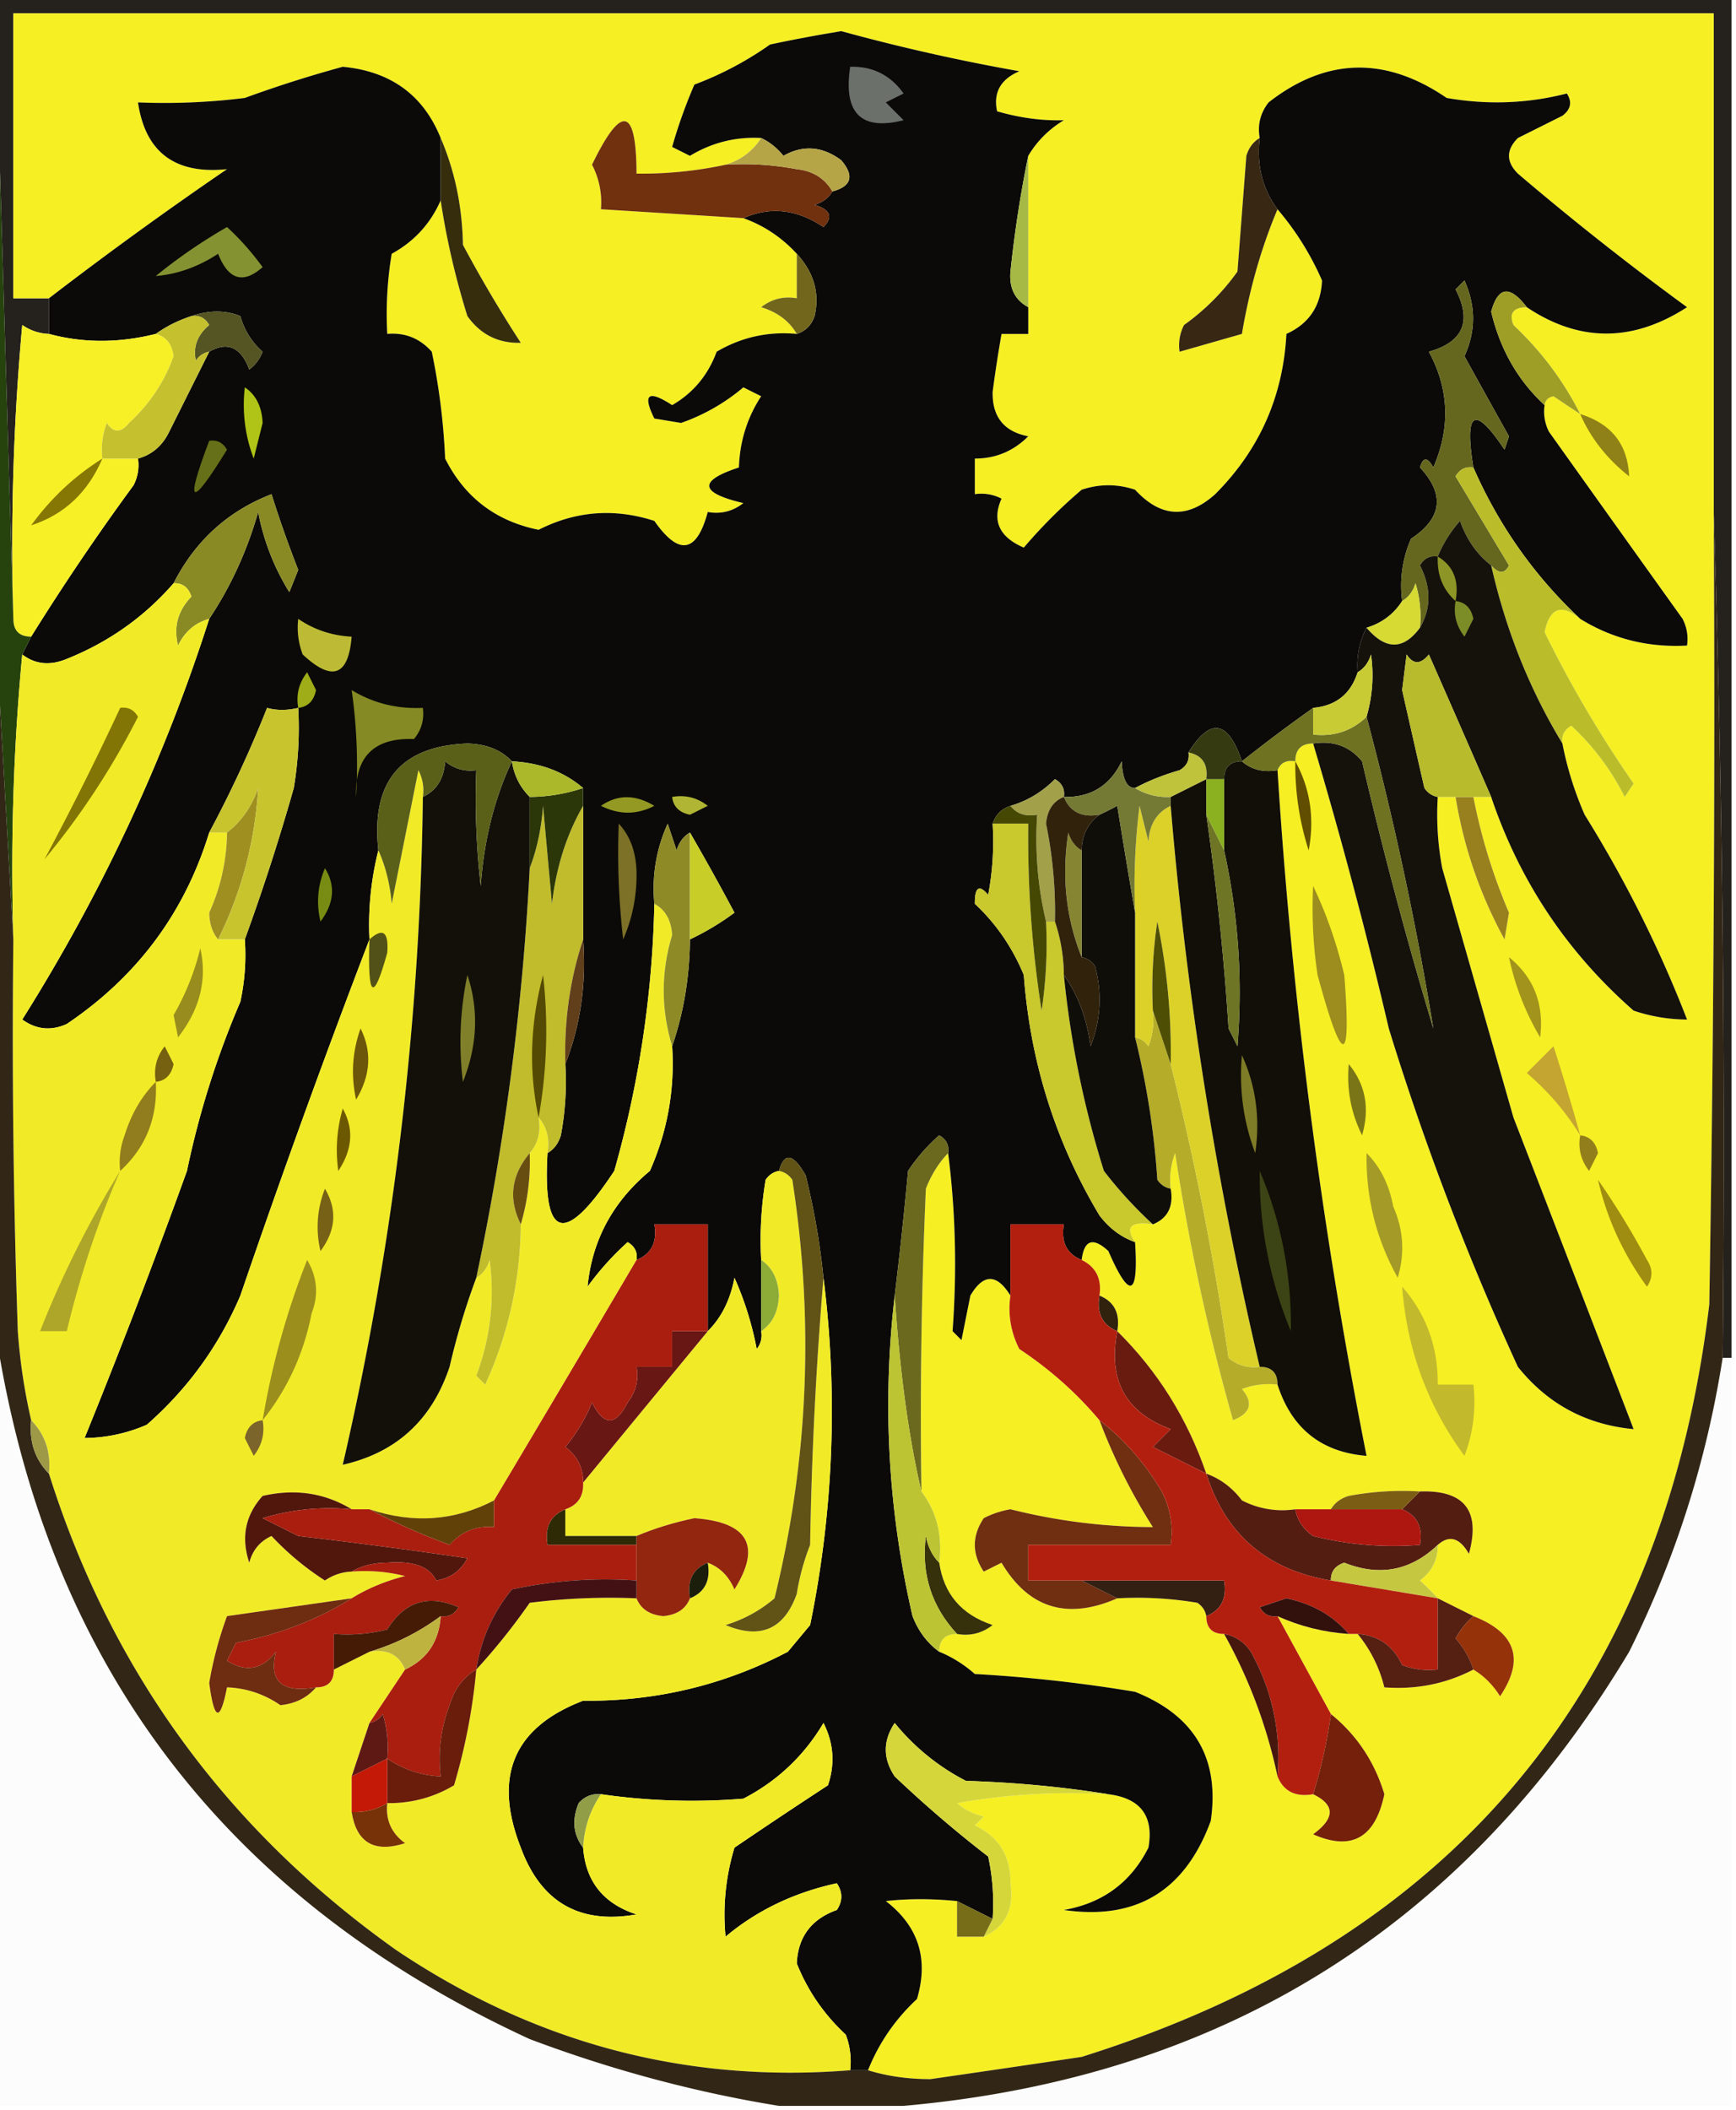<svg xmlns="http://www.w3.org/2000/svg" width="195" height="237" style="shape-rendering:geometricPrecision;text-rendering:geometricPrecision;image-rendering:optimizeQuality;fill-rule:evenodd;clip-rule:evenodd"><path style="opacity:1" fill="#25211d" d="M-.5-.5h195v153h-1c.332-31.838-.002-63.504-1-95v-56H1.5v32h4v4a5.577 5.577 0 0 1-3-1 273.124 273.124 0 0 0-1 33l-2-67v-3z"/><path style="opacity:1" fill="#f5ef24" d="M192.5 57.5c.167 29.668 0 59.335-.5 89-5.202 43.219-28.702 71.386-70.5 84.5-5.687.852-11.354 1.685-17 2.5-2.525-.003-4.859-.337-7-1 1.222-3.061 3.055-5.727 5.5-8 1.338-4.506.171-8.173-3.5-11 2.487-.282 5.153-.282 8 0v4h3c2.431-1.107 3.431-3.107 3-6 .038-3.037-1.295-5.203-4-6.5l1-1a6.802 6.802 0 0 1-3-1.5 73.133 73.133 0 0 1 17-1c3.622.451 5.122 2.451 4.5 6-1.973 3.908-5.14 6.241-9.5 7 8.122 1.182 13.622-2.151 16.5-10 1.026-6.997-1.807-11.831-8.5-14.5a164.64 164.64 0 0 0-18-2c-1.236-1.085-2.569-1.918-4-2.5 0-1.333.667-2 2-2 1.478.262 2.811-.071 4-1-3.487-1.147-5.487-3.481-6-7 .389-3.053-.277-5.72-2-8-.167-11.338 0-22.672.5-34 .608-1.566 1.442-2.9 2.5-4 .834 6.508 1.001 13.175.5 20l1 1 1-5c1.461-2.482 2.961-2.482 4.5 0a9.86 9.86 0 0 0 1 6c3.443 2.283 6.443 4.95 9 8a64.923 64.923 0 0 0 6 12 66.09 66.09 0 0 1-16-2c-1.054.18-2.054.513-3 1-1.333 2-1.333 4 0 6l2-1c3.04 5.123 7.373 6.456 13 4a40.914 40.914 0 0 1 9 .5c.556.383.889.883 1 1.5 0 1.333.667 2 2 2a56.968 56.968 0 0 1 6 16c.683 1.676 2.017 2.343 4 2 2.481 1.196 2.481 2.696 0 4.5 4.314 1.906 6.98.406 8-4.5-1.093-3.639-3.093-6.639-6-9l-6-11c2.504 1.139 5.17 1.806 8 2h1a15.057 15.057 0 0 1 3 6c3.583.268 6.916-.399 10-2 1.212.73 2.212 1.73 3 3 2.78-4.13 1.78-7.13-3-9l-4-2a31.147 31.147 0 0 0-2-2c1.353-1.024 2.02-2.357 2-4 1.293-1.145 2.459-.811 3.5 1 1.328-4.838-.506-7.171-5.5-7a32.462 32.462 0 0 0-8 .5c-.916.278-1.582.778-2 1.5h-4a9.86 9.86 0 0 1-6-1c-1.088-1.434-2.422-2.434-4-3-2.125-6.184-5.458-11.517-10-16 .343-1.983-.324-3.317-2-4 .271-1.88-.396-3.213-2-4 .275-2.258 1.275-2.592 3-1 2.395 5.494 3.395 5.161 3-1-1.16-1.703-.493-2.369 2-2 1.676-.683 2.343-2.017 2-4a8.43 8.43 0 0 1 .5-4 243.337 243.337 0 0 0 6.5 30c1.988-.789 2.321-1.955 1-3.5a8.43 8.43 0 0 1 4-.5c1.58 4.918 4.913 7.585 10 8a586.474 586.474 0 0 1-10-77c.342-.838 1.008-1.172 2-1 0-1.333.667-2 2-2a552.036 552.036 0 0 1 8.5 32 309.459 309.459 0 0 0 14.5 38c3.328 4.164 7.661 6.498 13 7a15130.435 15130.435 0 0 0-13.5-35l-8-28a32.462 32.462 0 0 1-.5-8h2a49.568 49.568 0 0 0 5.5 16l.5-3a64.075 64.075 0 0 1-4-13h2c3.182 9.44 8.516 17.44 16 24 1.953.656 3.953.989 6 1-3.075-7.948-6.909-15.614-11.5-23a37.66 37.66 0 0 1-2.5-8c-.131-.876.202-1.543 1-2a27.973 27.973 0 0 1 6 8l1-1.5a130.954 130.954 0 0 1-10-17c.561-2.744 1.894-3.244 4-1.5 3.632 2.241 7.632 3.241 12 3a4.934 4.934 0 0 0-.5-3 12481.8 12481.8 0 0 1-15-21 4.934 4.934 0 0 1-.5-3c.06-.543.393-.876 1-1 1.018.693 2.018 1.36 3 2-1.874-3.72-4.374-7.054-7.5-10-.528-1.316-.028-1.983 1.5-2 5.897 3.947 11.897 3.947 18 0a324.002 324.002 0 0 1-19-15c-1.333-1.333-1.333-2.667 0-4l5-2.5c.951-.717 1.117-1.55.5-2.5-4.413 1.132-8.913 1.3-13.5.5-6.877-4.704-13.544-4.537-20 .5-.929 1.189-1.262 2.522-1 4-.722.418-1.222 1.084-1.5 2l-1 13a25.647 25.647 0 0 1-6 6 4.934 4.934 0 0 0-.5 3l7-2c.846-5.023 2.179-9.69 4-14a31.88 31.88 0 0 1 5 8c-.126 2.856-1.46 4.856-4 6-.372 7.033-3.039 13.033-8 18-3.119 2.796-6.119 2.63-9-.5-2-.667-4-.667-6 0a57.36 57.36 0 0 0-6.5 6.5c-2.767-1.189-3.6-3.022-2.5-5.5a4.932 4.932 0 0 0-3-.5v-4c2.331.002 4.331-.831 6-2.5-2.728-.527-4.061-2.194-4-5 .288-2.187.622-4.354 1-6.5h3v-20c.979-1.645 2.312-2.979 4-4-2.429.079-4.929-.255-7.5-1-.445-2.094.388-3.594 2.5-4.5a221.34 221.34 0 0 1-20-4.5c-2.679.436-5.345.936-8 1.5A37.428 37.428 0 0 1 78 9.5a56.683 56.683 0 0 0-2.5 7l2 1c2.472-1.492 5.14-2.158 8-2-.948 1.478-2.28 2.478-4 3a44.834 44.834 0 0 1-10 1c-.029-7.499-1.696-7.832-5-1a9.106 9.106 0 0 1 1 5c5.34.33 10.674.664 16 1 2.305.823 4.305 2.156 6 4v5c-1.478-.262-2.811.071-4 1 1.832.557 3.165 1.557 4 3-3.224-.297-6.224.37-9 2-.966 2.628-2.632 4.628-5 6-2.691-1.752-3.358-1.252-2 1.5l3 .5c2.57-.9 4.904-2.234 7-4l2 1c-1.567 2.396-2.4 5.063-2.5 8-4.601 1.504-4.434 2.838.5 4-1.189.929-2.522 1.262-4 1-1.24 4.616-3.24 4.95-6 1-4.49-1.45-8.824-1.117-13 1-4.8-.968-8.3-3.635-10.5-8a74.203 74.203 0 0 0-1.5-12c-1.342-1.505-3.008-2.172-5-2a40.936 40.936 0 0 1 .5-9c2.521-1.38 4.355-3.38 5.5-6 .64 4.297 1.64 8.63 3 13 1.476 2.071 3.476 3.071 6 3a148.64 148.64 0 0 1-6.5-11c-.076-4.296-.909-8.296-2.5-12-1.947-4.826-5.613-7.492-11-8a138.041 138.041 0 0 0-11 3.5 72.444 72.444 0 0 1-12 .5c.827 5.6 4.16 8.1 10 7.5a443.353 443.353 0 0 0-20 14.5h-4v-32h191v56z"/><path style="opacity:1" fill="#0b0a08" d="M115.5 17.5a134.367 134.367 0 0 0-2 13c-.16 1.855.507 3.188 2 4v3h-3a151.544 151.544 0 0 0-1 6.5c-.061 2.806 1.272 4.473 4 5-1.669 1.669-3.669 2.502-6 2.5v4a4.932 4.932 0 0 1 3 .5c-1.1 2.478-.267 4.311 2.5 5.5a57.36 57.36 0 0 1 6.5-6.5c2-.667 4-.667 6 0 2.881 3.13 5.881 3.296 9 .5 4.961-4.967 7.628-10.967 8-18 2.54-1.144 3.874-3.144 4-6a31.88 31.88 0 0 0-5-8c-1.702-2.3-2.368-4.967-2-8-.262-1.478.071-2.811 1-4 6.456-5.037 13.123-5.204 20-.5 4.587.8 9.087.632 13.5-.5.617.95.451 1.783-.5 2.5l-5 2.5c-1.333 1.333-1.333 2.667 0 4a324.002 324.002 0 0 0 19 15c-6.103 3.947-12.103 3.947-18 0-1.899-2.498-3.233-2.332-4 .5.993 4.222 2.993 7.722 6 10.5a4.934 4.934 0 0 0 .5 3 12481.8 12481.8 0 0 0 15 21c.483.948.649 1.948.5 3-4.368.241-8.368-.759-12-3-5.142-4.817-9.142-10.484-12-17-1.032-6.38.134-7.046 3.5-2l.5-1.5c-1.683-3.01-3.35-6.01-5-9 1.283-2.795 1.283-5.628 0-8.5l-1 1c1.857 3.58.857 5.913-3 7 2.274 4.193 2.441 8.527.5 13-.654-1.196-1.154-1.196-1.5 0 2.822 3.035 2.488 5.702-1 8a13.115 13.115 0 0 0-1 7c-.948 1.478-2.281 2.478-4 3-.801 1.542-1.134 3.209-1 5-.77 2.435-2.437 3.769-5 4a188.41 188.41 0 0 0-8 6c-1.547-4.613-3.547-4.947-6-1 .131.876-.202 1.543-1 2-1.836.528-3.503 1.194-5 2-.917.006-1.417-.994-1.5-3-1.324 2.744-3.491 4.077-6.5 4 .131-.876-.202-1.543-1-2-1.44 1.452-3.106 2.452-5 3-1 .333-1.667 1-2 2a32.462 32.462 0 0 1-.5 8c-1.018-1.206-1.518-.873-1.5 1 2.386 2.231 4.219 4.897 5.5 8 .725 9.751 3.558 18.751 8.5 27 1.088 1.434 2.422 2.434 4 3 .395 6.161-.605 6.494-3 1-1.725-1.592-2.725-1.258-3 1-1.676-.683-2.343-2.017-2-4h-6v8c-1.539-2.482-3.039-2.482-4.5 0l-1 5-1-1c.501-6.825.334-13.492-.5-20 .131-.876-.202-1.543-1-2a19.887 19.887 0 0 0-3.5 4 496.933 496.933 0 0 1-1.5 14c-1.416 12.095-.75 24.095 2 36 .65 1.684 1.65 3.017 3 4 1.431.582 2.764 1.415 4 2.5a164.64 164.64 0 0 1 18 2c6.693 2.669 9.526 7.503 8.5 14.5-2.878 7.849-8.378 11.182-16.5 10 4.36-.759 7.527-3.092 9.5-7 .622-3.549-.878-5.549-4.5-6-5.151-.827-10.484-1.327-16-1.5a25.027 25.027 0 0 1-8-6.5c-1.333 2-1.333 4 0 6a134.216 134.216 0 0 0 10.5 9c.497 2.31.663 4.643.5 7l-4-2c-2.847-.282-5.513-.282-8 0 3.671 2.827 4.838 6.494 3.5 11-2.445 2.273-4.278 4.939-5.5 8h-2a8.435 8.435 0 0 0-.5-4c-2.449-2.276-4.282-4.942-5.5-8 .138-2.977 1.638-4.977 4.5-6 .667-1 .667-2 0-3-4.81 1.045-8.976 3.045-12.5 6a25.87 25.87 0 0 1 1-10 665.465 665.465 0 0 1 10.5-7c.814-2.402.647-4.735-.5-7-2.192 3.692-5.192 6.526-9 8.5a71.51 71.51 0 0 1-16-.5c-.996-.086-1.83.248-2.5 1-.78 1.887-.613 3.554.5 5 .283 3.792 2.283 6.292 6 7.5-6.405 1.13-10.739-1.37-13-7.5-3.141-8.013-.808-13.513 7-16.5 8.167.086 15.833-1.747 23-5.5l2.5-3a119.75 119.75 0 0 0 1.5-39 82.993 82.993 0 0 0-2-11.5c-1.4-2.462-2.4-2.629-3-.5-.617.111-1.117.444-1.5 1a40.939 40.939 0 0 0-.5 9v8a2.427 2.427 0 0 1-.5 2 36.157 36.157 0 0 0-2.5-8c-.464 2.475-1.464 4.475-3 6v-12h-6c.343 1.983-.323 3.317-2 4 .13-.876-.203-1.543-1-2a31.83 31.83 0 0 0-4.5 5c.501-5.206 2.835-9.539 7-13 1.974-4.451 2.807-9.118 2.5-14 1.295-3.767 1.961-7.767 2-12a29.744 29.744 0 0 0 5-3 280.571 280.571 0 0 0-5-9c-.722.418-1.222 1.084-1.5 2l-1-3c-1.289 2.85-1.789 5.85-1.5 9a118.75 118.75 0 0 1-4.5 30c-5.562 8.424-8.062 7.758-7.5-2 .722-.418 1.222-1.084 1.5-2 .497-2.646.664-5.313.5-8 1.71-4.381 2.377-9.047 2-14v-17c-2.154-1.839-4.82-2.839-8-3-1.194-1.277-2.86-1.944-5-2-7.509.292-10.842 4.292-10 12a34.17 34.17 0 0 0-1 10 1164.466 1164.466 0 0 0-14.5 40c-2.395 5.619-5.895 10.453-10.5 14.5a17.759 17.759 0 0 1-7 1.5 809.903 809.903 0 0 0 11.5-30 99.464 99.464 0 0 1 6-19c.497-2.31.663-4.643.5-7a246.506 246.506 0 0 0 5.5-17c.498-2.982.665-5.982.5-9-1.26.299-2.427.299-3.5 0a134.759 134.759 0 0 1-6.5 14c-2.766 9.013-8.1 16.179-16 21.5-1.759.798-3.426.631-5-.5 8.959-14.243 15.959-29.243 21-45 2.421-3.632 4.254-7.632 5.5-12a26.216 26.216 0 0 0 3.5 9l1-2.5c-1.1-2.798-2.1-5.631-3-8.5-4.907 1.904-8.573 5.237-11 10-3.287 3.78-7.287 6.613-12 8.5-1.887.78-3.554.613-5-.5l1-2a268.899 268.899 0 0 1 11.5-17c.483-.948.65-1.948.5-3 1.574-.437 2.741-1.437 3.5-3l4.5-9c2.061-1.182 3.561-.515 4.5 2a4.452 4.452 0 0 0 1.5-2 8.19 8.19 0 0 1-2.5-4c-1.67-.677-3.503-.677-5.5 0-1.495.489-2.828 1.155-4 2-4.158 1.04-8.158 1.04-12 0v-4a443.353 443.353 0 0 1 20-14.5c-5.84.6-9.173-1.9-10-7.5a72.444 72.444 0 0 0 12-.5 138.041 138.041 0 0 1 11-3.5c5.387.508 9.053 3.174 11 8v7c-1.145 2.62-2.979 4.62-5.5 6a40.936 40.936 0 0 0-.5 9c1.992-.172 3.658.495 5 2a74.203 74.203 0 0 1 1.5 12c2.2 4.365 5.7 7.032 10.5 8 4.176-2.117 8.51-2.45 13-1 2.76 3.95 4.76 3.616 6-1 1.478.262 2.811-.071 4-1-4.934-1.162-5.101-2.496-.5-4 .1-2.937.933-5.604 2.5-8l-2-1a22.149 22.149 0 0 1-7 4l-3-.5c-1.358-2.752-.691-3.252 2-1.5 2.368-1.372 4.034-3.372 5-6 2.776-1.63 5.776-2.297 9-2 .978-.311 1.644-.978 2-2 .595-2.566-.072-4.9-2-7-1.695-1.844-3.695-3.177-6-4 3.02-1.339 6.02-1.006 9 1 1.104-1.131.77-1.965-1-2.5.916-.278 1.582-.778 2-1.5 2.152-.577 2.485-1.744 1-3.5-2.124-1.582-4.29-1.749-6.5-.5-.708-.88-1.542-1.547-2.5-2-2.86-.158-5.528.508-8 2l-2-1a56.683 56.683 0 0 1 2.5-7A37.428 37.428 0 0 0 86.5 5a168.906 168.906 0 0 1 8-1.5 221.34 221.34 0 0 0 20 4.5c-2.112.906-2.945 2.406-2.5 4.5 2.571.745 5.071 1.079 7.5 1-1.688 1.021-3.021 2.355-4 4z"/><path style="opacity:1" fill="#71300e" d="M81.5 18.5a32.437 32.437 0 0 1 8 .5c1.82.2 3.153 1.034 4 2.5-.418.722-1.084 1.222-2 1.5 1.77.535 2.104 1.369 1 2.5-2.98-2.006-5.98-2.339-9-1-5.326-.336-10.66-.67-16-1a9.106 9.106 0 0 0-1-5c3.304-6.832 4.971-6.499 5 1 3.38.04 6.714-.293 10-1z"/><path style="opacity:1" fill="#b5a547" d="M85.5 15.5c.958.453 1.792 1.12 2.5 2 2.21-1.249 4.376-1.082 6.5.5 1.485 1.756 1.152 2.923-1 3.5-.847-1.466-2.18-2.3-4-2.5a32.437 32.437 0 0 0-8-.5c1.72-.522 3.052-1.522 4-3z"/><path style="opacity:1" fill="#6b706a" d="M95.5 7.5c2.512-.077 4.512.923 6 3l-2 1 2 2c-4.79 1.214-6.79-.786-6-6z"/><path style="opacity:1" fill="#a5b944" d="M115.5 17.5v17c-1.493-.812-2.16-2.145-2-4 .476-4.507 1.143-8.84 2-13z"/><path style="opacity:1" fill="#859232" d="M25.5 25.5c1.426 1.302 2.76 2.802 4 4.5-2.185 1.93-3.851 1.43-5-1.5-2.23 1.463-4.563 2.297-7 2.5a59.702 59.702 0 0 1 8-5.5z"/><path style="opacity:1" fill="#362d0d" d="M49.5 15.5c1.591 3.704 2.424 7.704 2.5 12a148.64 148.64 0 0 0 6.5 11c-2.524.071-4.524-.929-6-3-1.36-4.37-2.36-8.703-3-13v-7z"/><path style="opacity:1" fill="#71661c" d="M89.5 28.5c1.928 2.1 2.595 4.434 2 7-.356 1.022-1.022 1.689-2 2-.835-1.443-2.168-2.443-4-3 1.189-.929 2.522-1.262 4-1v-5z"/><path style="opacity:1" fill="#372713" d="M141.5 15.5c-.368 3.033.298 5.7 2 8-1.821 4.31-3.154 8.977-4 14l-7 2a4.934 4.934 0 0 1 .5-3 25.647 25.647 0 0 0 6-6l1-13c.278-.916.778-1.582 1.5-2z"/><path style="opacity:1" fill="#545522" d="M21.5 35.5c1.997-.677 3.83-.677 5.5 0a8.19 8.19 0 0 0 2.5 4 4.452 4.452 0 0 1-1.5 2c-.939-2.515-2.439-3.182-4.5-2-.617.11-1.117.444-1.5 1-.333-1.547.167-2.88 1.5-4-.457-.797-1.124-1.13-2-1z"/><path style="opacity:1" fill="#f7f027" d="M5.5 37.5c3.842 1.04 7.842 1.04 12 0 1.15.291 1.816 1.124 2 2.5-1.02 2.868-2.687 5.368-5 7.5-.925 1.14-1.759 1.14-2.5 0a8.434 8.434 0 0 0-.5 4h4a4.932 4.932 0 0 1-.5 3 268.899 268.899 0 0 0-11.5 17c-1.333 0-2-.667-2-2-.332-11.02.001-22.02 1-33 .917.627 1.917.96 3 1z"/><path style="opacity:1" fill="#9e9d25" d="M171.5 34.5c-1.528.017-2.028.684-1.5 2 3.126 2.946 5.626 6.28 7.5 10-.982-.64-1.982-1.307-3-2-.607.124-.94.457-1 1-3.007-2.778-5.007-6.278-6-10.5.767-2.832 2.101-2.998 4-.5z"/><path style="opacity:1" fill="#afc416" d="M27.5 43.5c1.248.834 1.915 2.167 2 4l-1 4a16.869 16.869 0 0 1-1-8z"/><path style="opacity:1" fill="#c5c02e" d="M21.5 35.5c.876-.13 1.543.203 2 1-1.333 1.12-1.833 2.453-1.5 4 .383-.556.883-.89 1.5-1l-4.5 9c-.759 1.563-1.926 2.563-3.5 3h-4a8.434 8.434 0 0 1 .5-4c.741 1.14 1.575 1.14 2.5 0 2.313-2.132 3.98-4.632 5-7.5-.184-1.376-.85-2.209-2-2.5 1.172-.845 2.505-1.511 4-2z"/><path style="opacity:1" fill="#8f8117" d="M177.5 46.5c3.513 1.086 5.346 3.42 5.5 7-2.503-1.98-4.336-4.313-5.5-7z"/><path style="opacity:1" fill="#867705" d="M11.5 51.5c-1.631 3.804-4.298 6.304-8 7.5 2.209-3.044 4.875-5.544 8-7.5z"/><path style="opacity:1" fill="#657019" d="M23.5 49.5c.876-.13 1.543.203 2 1-4.109 6.676-4.776 6.342-2-1z"/><path style="opacity:1" fill="#26430e" d="m-.5 2.5 2 67c0 1.333.667 2 2 2l-1 2c-.994 10.487-1.328 21.154-1 32l-2-35v-68z"/><path style="opacity:1" fill="#65671e" d="M165.5 52.5c-.876-.13-1.543.203-2 1l6 10c-.47.963-1.137.963-2 0-1.597-1.237-2.763-2.904-3.5-5-1.085 1.236-1.918 2.569-2.5 4-.876-.13-1.543.203-2 1 1.266 2.472 1.266 4.806 0 7a12.93 12.93 0 0 0-.5-5c-.278.916-.778 1.582-1.5 2a13.115 13.115 0 0 1 1-7c3.488-2.298 3.822-4.965 1-8 .346-1.196.846-1.196 1.5 0 1.941-4.473 1.774-8.807-.5-13 3.857-1.087 4.857-3.42 3-7l1-1c1.283 2.872 1.283 5.705 0 8.5 1.65 2.99 3.317 5.99 5 9l-.5 1.5c-3.366-5.046-4.532-4.38-3.5 2z"/><path style="opacity:1" fill="#8a8a25" d="M23.5 69.5c-1.574.437-2.741 1.437-3.5 3-.529-2.085-.029-3.918 1.5-5.5-.336-1.03-1.003-1.53-2-1.5 2.427-4.763 6.093-8.096 11-10 .9 2.869 1.9 5.702 3 8.5l-1 2.5a26.216 26.216 0 0 1-3.5-9c-1.246 4.368-3.079 8.368-5.5 12z"/><path style="opacity:1" fill="#bdbb35" d="M33.5 69.5c1.782 1.22 3.782 1.886 6 2-.36 4.426-2.193 5.093-5.5 2a8.434 8.434 0 0 1-.5-4z"/><path style="opacity:1" fill="#d6da33" d="M159.5 70.5c-1.859 2.519-3.859 2.519-6 0 1.719-.522 3.052-1.522 4-3 .722-.418 1.222-1.084 1.5-2 .494 1.634.66 3.3.5 5z"/><path style="opacity:1" fill="#babd29" d="M165.5 52.5c2.858 6.516 6.858 12.183 12 17-2.106-1.744-3.439-1.244-4 1.5a130.954 130.954 0 0 0 10 17l-1 1.5a27.973 27.973 0 0 0-6-8c-.798.457-1.131 1.124-1 2-3.692-6.08-6.358-12.747-8-20 .863.963 1.53.963 2 0l-6-10c.457-.797 1.124-1.13 2-1z"/><path style="opacity:1" fill="#f1eb27" d="M19.5 65.5c.997-.03 1.664.47 2 1.5-1.529 1.582-2.029 3.415-1.5 5.5.759-1.563 1.926-2.563 3.5-3-5.041 15.757-12.041 30.757-21 45 1.574 1.131 3.241 1.298 5 .5 7.9-5.321 13.234-12.487 16-21.5h2a22.386 22.386 0 0 1-2 9c.02 1.226.353 2.226 1 3h3a24.939 24.939 0 0 1-.5 7 99.464 99.464 0 0 0-6 19 809.903 809.903 0 0 1-11.5 30 17.759 17.759 0 0 0 7-1.5c4.605-4.047 8.105-8.881 10.5-14.5a1164.466 1164.466 0 0 1 14.5-40 34.17 34.17 0 0 1 1-10c.81 1.792 1.31 3.792 1.5 6l3-15c.483.948.65 1.948.5 3-.308 25.401-3.308 50.401-9 75 6.01-1.359 10.01-5.025 12-11a79.826 79.826 0 0 1 3-10c.722-.418 1.222-1.084 1.5-2 .58 4.447.08 8.78-1.5 13l1 1c2.607-5.699 3.94-11.699 4-18a24.93 24.93 0 0 0 1-8c.934-1.068 1.268-2.401 1-4 .934 1.068 1.268 2.401 1 4-.562 9.758 1.938 10.424 7.5 2a118.75 118.75 0 0 0 4.5-30c1.225.652 1.892 1.819 2 3.5-1.265 4.172-1.265 8.339 0 12.5.307 4.882-.526 9.549-2.5 14-4.165 3.461-6.499 7.794-7 13a31.83 31.83 0 0 1 4.5-5c.797.457 1.13 1.124 1 2a6294.025 6294.025 0 0 1-16 27c-4.425 2.307-9.092 2.64-14 1h-2c-3.019-1.837-6.352-2.337-10-1.5-1.944 2.153-2.444 4.653-1.5 7.5.368-1.41 1.201-2.41 2.5-3a31.587 31.587 0 0 0 6 5 5.575 5.575 0 0 1 3-1 18.452 18.452 0 0 1 6 .5c-2.223.566-4.223 1.4-6 2.5l-14 2a42.351 42.351 0 0 0-2 7.5c.559 4.277 1.226 4.444 2 .5 2.166.079 4.166.746 6 2 1.67-.168 3.004-.835 4-2 1.333 0 2-.667 2-2l4-2c1.983-.343 3.317.324 4 2l-4 6-2 6v4c.545 3.444 2.545 4.611 6 3.5-1.537-1.11-2.203-2.61-2-4.5 2.699.034 5.199-.633 7.5-2a66.803 66.803 0 0 0 2.5-13 70.868 70.868 0 0 0 6-7.5 72.368 72.368 0 0 1 12-.5c.47 1.193 1.47 1.86 3 2 1.53-.14 2.53-.807 3-2 1.677-.683 2.343-2.017 2-4 1.359.507 2.359 1.507 3 3 3.052-4.887 1.552-7.553-4.5-8-2.346.49-4.513 1.157-6.5 2h-8v-3c1.406-.473 2.073-1.473 2-3 4.66-5.661 9.327-11.328 14-17 1.536-1.525 2.536-3.525 3-6a36.157 36.157 0 0 1 2.5 8 2.427 2.427 0 0 0 .5-2c1.248-.834 1.915-2.167 2-4-.085-1.833-.752-3.166-2-4a40.939 40.939 0 0 1 .5-9c.383-.556.883-.889 1.5-1 .617.111 1.117.444 1.5 1 2.467 15.849 1.8 31.515-2 47a15.265 15.265 0 0 1-5.5 3c3.918 1.64 6.585.473 8-3.5a25.716 25.716 0 0 1 1.5-5.5c.17-10.175.67-20.175 1.5-30a119.75 119.75 0 0 1-1.5 39l-2.5 3c-7.167 3.753-14.833 5.586-23 5.5-7.808 2.987-10.141 8.487-7 16.5 2.261 6.13 6.595 8.63 13 7.5-3.717-1.208-5.717-3.708-6-7.5.114-2.218.78-4.218 2-6a71.51 71.51 0 0 0 16 .5c3.808-1.974 6.808-4.808 9-8.5 1.147 2.265 1.314 4.598.5 7a665.465 665.465 0 0 0-10.5 7 25.87 25.87 0 0 0-1 10c3.524-2.955 7.69-4.955 12.5-6 .667 1 .667 2 0 3-2.862 1.023-4.362 3.023-4.5 6 1.218 3.058 3.051 5.724 5.5 8a8.435 8.435 0 0 1 .5 4c-18.403 1.473-35.403-3.027-51-13.5-19.028-13.515-32.028-31.349-39-53.5.24-2.398-.426-4.398-2-6a65.26 65.26 0 0 1-1.5-10c-.5-14.663-.667-29.33-.5-44-.328-10.846.006-21.513 1-32 1.446 1.113 3.113 1.28 5 .5 4.713-1.887 8.713-4.72 12-8.5z"/><path style="opacity:1" fill="#15120c" d="M167.5 63.5c1.642 7.253 4.308 13.92 8 20a37.66 37.66 0 0 0 2.5 8c4.591 7.386 8.425 15.052 11.5 23a19.048 19.048 0 0 1-6-1c-7.484-6.56-12.818-14.56-16-24a3727.757 3727.757 0 0 0-7-16c-.925 1.14-1.759 1.14-2.5 0l-.5 4c.822 3.653 1.655 7.32 2.5 11 .383.556.883.89 1.5 1a32.462 32.462 0 0 0 .5 8l8 28c4.544 11.738 9.044 23.404 13.5 35-5.339-.502-9.672-2.836-13-7a309.459 309.459 0 0 1-14.5-38 552.036 552.036 0 0 0-8.5-32c2.266-.359 4.099.308 5.5 2a493.463 493.463 0 0 0 8 30 364.147 364.147 0 0 0-7.5-35c.667-2.32.834-4.653.5-7-.278.916-.778 1.582-1.5 2-.134-1.791.199-3.458 1-5 2.141 2.519 4.141 2.519 6 0 1.266-2.194 1.266-4.528 0-7 .457-.797 1.124-1.13 2-1 .582-1.431 1.415-2.764 2.5-4 .737 2.096 1.903 3.763 3.5 5z"/><path style="opacity:1" fill="#7c8c27" d="M163.5 67.5c1.086.12 1.753.787 2 2l-1 2c-.929-1.189-1.262-2.522-1-4z"/><path style="opacity:1" fill="#8d9527" d="M161.5 62.5c1.756 1.052 2.423 2.719 2 5-1.431-1.28-2.098-2.947-2-5z"/><path style="opacity:1" fill="#fcfcfc" d="M193.5 152.5h1v84h-93c35.875-3.182 63.041-20.182 81.5-51 5.189-10.409 8.689-21.409 10.5-33z"/><path style="opacity:1" fill="#fdfcfc" d="M-.5 149.5c5.62 37.148 25.62 63.648 60 79.5 9.216 3.468 18.549 5.968 28 7.5h-88v-87z"/><path style="opacity:1" fill="#322716" d="M192.5 57.5a2256.402 2256.402 0 0 1 1 95c-1.811 11.591-5.311 22.591-10.5 33-18.459 30.818-45.625 47.818-81.5 51h-14c-9.451-1.532-18.784-4.032-28-7.5-34.38-15.852-54.38-42.352-60-79.5v-79l2 35c-.167 14.67 0 29.337.5 44a65.26 65.26 0 0 0 1.5 10c-.24 2.398.426 4.398 2 6 6.972 22.151 19.972 39.985 39 53.5 15.597 10.473 32.597 14.973 51 13.5h2c2.141.663 4.475.997 7 1 5.646-.815 11.313-1.648 17-2.5 41.798-13.114 65.298-41.281 70.5-84.5.5-29.665.667-59.332.5-89z"/><path style="opacity:1" fill="#624108" d="M55.5 168.5v3c-1.992-.172-3.658.495-5 2-3.245-1.198-6.245-2.531-9-4 4.908 1.64 9.575 1.307 14-1z"/><path style="opacity:1" fill="#615315" d="M92.5 143.5a444.303 444.303 0 0 0-1.5 30 25.716 25.716 0 0 0-1.5 5.5c-1.415 3.973-4.082 5.14-8 3.5a15.265 15.265 0 0 0 5.5-3c3.8-15.485 4.467-31.151 2-47-.383-.556-.883-.889-1.5-1 .6-2.129 1.6-1.962 3 .5a82.993 82.993 0 0 1 2 11.5z"/><path style="opacity:1" fill="#7b652b" d="M29.5 159.5c.262 1.478-.071 2.811-1 4l-1-2c.247-1.213.914-1.88 2-2z"/><path style="opacity:1" fill="#9e9946" d="M3.5 159.5c1.574 1.602 2.24 3.602 2 6-1.574-1.602-2.24-3.602-2-6z"/><path style="opacity:1" fill="#691714" d="M79.5 149.5a48243.06 48243.06 0 0 0-14 17c.02-1.643-.647-2.976-2-4a18.95 18.95 0 0 0 3-5c1.333 2.667 2.667 2.667 4 0 .929-1.189 1.262-2.522 1-4h4v-4h4z"/><path style="opacity:1" fill="#c3b92d" d="M157.5 144.5c2.699 3.091 4.033 6.758 4 11h4a16.873 16.873 0 0 1-1 8c-4.128-5.596-6.461-11.929-7-19z"/><path style="opacity:1" fill="#6a1b0f" d="M125.5 149.5c4.542 4.483 7.875 9.816 10 16l-6-3 2-2c-5.07-1.856-7.07-5.523-6-11z"/><path style="opacity:1" fill="#31220e" d="M123.5 145.5c1.676.683 2.343 2.017 2 4-1.676-.683-2.343-2.017-2-4z"/><path style="opacity:1" fill="#8dac37" d="M85.5 141.5c1.248.834 1.915 2.167 2 4-.085 1.833-.752 3.166-2 4v-8z"/><path style="opacity:1" fill="#9b8e1d" d="M29.5 159.5a88.51 88.51 0 0 1 5-18c1.141 1.921 1.308 3.921.5 6-.872 4.494-2.705 8.494-5.5 12z"/><path style="opacity:1" fill="#aea629" d="M13.5 131.5c-2.489 5.689-4.489 11.689-6 18h-3a113.39 113.39 0 0 1 9-18z"/><path style="opacity:1" fill="#9e8d10" d="M179.5 132.5a90.004 90.004 0 0 1 5.5 9c.667 1 .667 2 0 3-2.684-3.695-4.517-7.695-5.5-12z"/><path style="opacity:1" fill="#c1bc2b" d="M65.5 90.5v15c-1.472 4.419-2.138 9.086-2 14a32.438 32.438 0 0 1-.5 8c-.278.916-.778 1.582-1.5 2 .268-1.599-.066-2.932-1-4 .268 1.599-.066 2.932-1 4-2.084 2.493-2.417 5.16-1 8-.06 6.301-1.393 12.301-4 18l-1-1c1.58-4.22 2.08-8.553 1.5-13-.278.916-.778 1.582-1.5 2a293.626 293.626 0 0 0 6-46c.814-2.131 1.314-4.464 1.5-7l1 11c.48-4.127 1.646-7.793 3.5-11z"/><path style="opacity:1" fill="#776116" d="M36.5 133.5c1.395 2.347 1.228 4.681-.5 7a11.596 11.596 0 0 1 .5-7z"/><path style="opacity:1" fill="#a49a27" d="M153.5 129.5c1.536 1.525 2.536 3.525 3 6 1.152 2.606 1.318 5.273.5 8-2.423-4.357-3.589-9.024-3.5-14z"/><path style="opacity:1" fill="#684d11" d="M59.5 129.5a24.93 24.93 0 0 1-1 8c-1.417-2.84-1.084-5.507 1-8z"/><path style="opacity:1" fill="#6b691d" d="M106.5 129.5c-1.058 1.1-1.892 2.434-2.5 4a577.896 577.896 0 0 0-.5 34c-1.429-6.07-2.429-13.404-3-22a496.933 496.933 0 0 0 1.5-14 19.887 19.887 0 0 1 3.5-4c.798.457 1.131 1.124 1 2z"/><path style="opacity:1" fill="#c9c82c" d="M111.5 92.5h4a125.78 125.78 0 0 0 1.5 21c.498-3.317.665-6.65.5-10h1a19.22 19.22 0 0 1 1 6 109.77 109.77 0 0 0 4.5 22 47.836 47.836 0 0 0 5.5 6c-2.493-.369-3.16.297-2 2-1.578-.566-2.912-1.566-4-3-4.942-8.249-7.775-17.249-8.5-27-1.281-3.103-3.114-5.769-5.5-8-.018-1.873.482-2.206 1.5-1 .497-2.646.664-5.313.5-8z"/><path style="opacity:1" fill="#927f1b" d="M177.5 127.5c1.086.12 1.753.787 2 2l-1 2c-.929-1.189-1.262-2.522-1-4z"/><path style="opacity:1" fill="#6d5802" d="M38.5 124.5c1.264 2.272 1.098 4.605-.5 7a16.603 16.603 0 0 1 .5-7z"/><path style="opacity:1" fill="#b5ad29" d="m129.5 113.5 2 6a331.69 331.69 0 0 1 6.5 33c1.011.837 2.178 1.17 3.5 1 1.333 0 2 .667 2 2a8.43 8.43 0 0 0-4 .5c1.321 1.545.988 2.711-1 3.5a243.337 243.337 0 0 1-6.5-30 8.43 8.43 0 0 0-.5 4c-.617-.111-1.117-.444-1.5-1a91.18 91.18 0 0 0-2.5-16c.617.111 1.117.444 1.5 1a8.43 8.43 0 0 0 .5-4z"/><path style="opacity:1" fill="#dbd129" d="M131.5 90.5a430.418 430.418 0 0 0 10 63c-1.322.17-2.489-.163-3.5-1a331.69 331.69 0 0 0-6.5-33 72.273 72.273 0 0 0-1.5-16 50.464 50.464 0 0 0-.5 10 8.43 8.43 0 0 1-.5 4c-.383-.556-.883-.889-1.5-1v-14a72.368 72.368 0 0 1 .5-12l1 4c.122-1.937.955-3.27 2.5-4z"/><path style="opacity:1" fill="#7a7517" d="M151.5 119.5c1.885 2.295 2.385 4.962 1.5 8-1.252-2.514-1.752-5.18-1.5-8z"/><path style="opacity:1" fill="#120f08" d="M139.5 85.5c1.068.934 2.401 1.268 4 1a586.474 586.474 0 0 0 10 77c-5.087-.415-8.42-3.082-10-8 0-1.333-.667-2-2-2a430.418 430.418 0 0 1-10-63v-1l4-2v4a302.16 302.16 0 0 1 2.5 24l1 2a73.604 73.604 0 0 0-1.5-22v-8c0-1.333.667-2 2-2z"/><path style="opacity:1" fill="#3c4315" d="M141.5 131.5c2.417 5.682 3.583 11.682 3.5 18a45.582 45.582 0 0 1-3.5-18z"/><path style="opacity:1" fill="#7f7c27" d="M139.5 118.5c1.567 3.417 2.067 7.083 1.5 11-1.337-3.526-1.837-7.192-1.5-11z"/><path style="opacity:1" fill="#544a03" d="M60.5 125.5c-1.125-5.203-.958-10.536.5-16a55.345 55.345 0 0 1-.5 16z"/><path style="opacity:1" fill="#917d1d" d="M17.5 121.5c.215 4.036-1.119 7.37-4 10a8.435 8.435 0 0 1 .5-4c.739-2.389 1.905-4.389 3.5-6z"/><path style="opacity:1" fill="#c4a531" d="M177.5 127.5c-1.573-2.583-3.573-4.916-6-7l3-3c1.09 3.378 2.09 6.711 3 10z"/><path style="opacity:1" fill="#756110" d="M17.5 121.5c-.262-1.478.071-2.811 1-4l1 2c-.247 1.213-.914 1.88-2 2z"/><path style="opacity:1" fill="#6c560a" d="M40.5 115.5c1.302 2.607 1.136 5.273-.5 8-.602-2.721-.435-5.387.5-8z"/><path style="opacity:1" fill="#0f0e09" d="M127.5 102.5v14a91.18 91.18 0 0 1 2.5 16c.383.556.883.889 1.5 1 .343 1.983-.324 3.317-2 4a47.836 47.836 0 0 1-5.5-6 109.77 109.77 0 0 1-4.5-22c1.58 2.217 2.58 4.884 3 8 1.155-2.946 1.321-5.946.5-9-.383-.556-.883-.889-1.5-1v-12c.027-1.7.694-3.033 2-4 .65-.304 1.317-.637 2-1 .667 4.147 1.334 8.147 2 12z"/><path style="opacity:1" fill="#a2931c" d="M169.5 107.5c2.794 2.27 3.96 5.27 3.5 9a29.557 29.557 0 0 1-3.5-9z"/><path style="opacity:1" fill="#613f1b" d="M65.5 105.5c.377 4.953-.29 9.619-2 14-.138-4.914.528-9.581 2-14z"/><path style="opacity:1" fill="#978c1d" d="M22.5 106.5c.79 3.515-.044 6.849-2.5 10l-.5-2.5a28.32 28.32 0 0 0 3-7.5z"/><path style="opacity:1" fill="#8e8b27" d="M77.5 93.5v12c-.039 4.233-.705 8.233-2 12-1.265-4.161-1.265-8.328 0-12.5-.108-1.681-.775-2.848-2-3.5-.289-3.15.211-6.15 1.5-9l1 3c.278-.916.778-1.582 1.5-2z"/><path style="opacity:1" fill="#6e7525" d="m135.5 91.5 2 4a73.604 73.604 0 0 1 1.5 22l-1-2a302.16 302.16 0 0 0-2.5-24z"/><path style="opacity:1" fill="#9c8d1e" d="M147.5 99.5c1.481 3.107 2.648 6.441 3.5 10 .809 10.352-.191 10.352-3 0a50.464 50.464 0 0 1-.5-10z"/><path style="opacity:1" fill="#525117" d="M41.5 105.5c1.51-1.359 2.176-.859 2 1.5-1.558 5.636-2.225 5.136-2-1.5z"/><path style="opacity:1" fill="#4e4e04" d="m131.5 119.5-2-6c-.165-3.35.002-6.683.5-10a72.273 72.273 0 0 1 1.5 16z"/><path style="opacity:1" fill="#6e7221" d="M147.5 79.5v3c2.358.248 4.358-.42 6-2a364.147 364.147 0 0 1 7.5 35 493.463 493.463 0 0 1-8-30c-1.401-1.692-3.234-2.359-5.5-2-1.333 0-2 .667-2 2-.992-.172-1.658.162-2 1-1.599.268-2.932-.066-4-1a188.41 188.41 0 0 1 8-6z"/><path style="opacity:1" fill="#868632" d="M121.5 95.5v12c-1.767-4.408-2.267-9.074-1.5-14 .278.916.778 1.582 1.5 2z"/><path style="opacity:1" fill="#c8cd27" d="M77.5 93.5a280.571 280.571 0 0 1 5 9 29.744 29.744 0 0 1-5 3v-12z"/><path style="opacity:1" fill="#121009" d="M57.5 85.5c.233 1.562.9 2.895 2 4v8a293.626 293.626 0 0 1-6 46 79.826 79.826 0 0 0-3 10c-1.99 5.975-5.99 9.641-12 11 5.692-24.599 8.692-49.599 9-75 1.545-.73 2.378-2.063 2.5-4 1.011.837 2.178 1.17 3.5 1-.166 4.346.001 8.68.5 13 .36-5.126 1.527-9.793 3.5-14z"/><path style="opacity:1" fill="#81802a" d="M52.5 109.5c1.298 3.908 1.132 7.908-.5 12a36.433 36.433 0 0 1 .5-12z"/><path style="opacity:1" fill="#747934" d="M127.5 88.5c1.208.734 2.541 1.067 4 1v1c-1.545.73-2.378 2.063-2.5 4l-1-4a72.368 72.368 0 0 0-.5 12c-.666-3.853-1.333-7.853-2-12-.683.363-1.35.696-2 1-1.983.343-3.317-.323-4-2 3.009.077 5.176-1.256 6.5-4 .083 2.006.583 3.006 1.5 3z"/><path style="opacity:1" fill="#788c14" d="M36.5 97.5c1.209 1.935 1.042 3.935-.5 6-.49-2.045-.324-4.045.5-6z"/><path style="opacity:1" fill="#9f8f21" d="M24.5 105.5c-.647-.774-.98-1.774-1-3a22.386 22.386 0 0 0 2-9c1.597-1.237 2.764-2.904 3.5-5a43.907 43.907 0 0 1-4.5 17z"/><path style="opacity:1" fill="#a2a049" d="M119.5 89.5c-1.193.47-1.86 1.47-2 3a49.273 49.273 0 0 1 1 11h-1c-.93-3.9-1.263-7.9-1-12-1.291.237-2.291-.096-3-1 1.894-.548 3.56-1.548 5-3 .798.457 1.131 1.124 1 2z"/><path style="opacity:1" fill="#2b3708" d="M65.5 88.5v2c-1.854 3.207-3.02 6.873-3.5 11l-1-11c-.186 2.536-.686 4.869-1.5 7v-8a19.242 19.242 0 0 0 6-1z"/><path style="opacity:1" fill="#7c7127" d="M69.5 92.5c1.287 1.371 1.954 3.205 2 5.5.036 2.63-.464 5.13-1.5 7.5a84.94 84.94 0 0 1-.5-13z"/><path style="opacity:1" fill="#98801e" d="M163.5 89.5h2a64.075 64.075 0 0 0 4 13l-.5 3a49.568 49.568 0 0 1-5.5-16z"/><path style="opacity:1" fill="#454802" d="M113.5 90.5c.709.904 1.709 1.237 3 1-.263 4.1.07 8.1 1 12a50.464 50.464 0 0 1-.5 10 125.78 125.78 0 0 1-1.5-21h-4c.333-1 1-1.667 2-2z"/><path style="opacity:1" fill="#31220b" d="M119.5 89.5c.683 1.677 2.017 2.343 4 2-1.306.967-1.973 2.3-2 4-.722-.418-1.222-1.084-1.5-2-.767 4.926-.267 9.592 1.5 14 .617.111 1.117.444 1.5 1 .821 3.054.655 6.054-.5 9-.42-3.116-1.42-5.783-3-8a19.22 19.22 0 0 0-1-6 49.273 49.273 0 0 0-1-11c.14-1.53.807-2.53 2-3z"/><path style="opacity:1" fill="#c8c42e" d="M33.5 79.5a40.936 40.936 0 0 1-.5 9 246.506 246.506 0 0 1-5.5 17h-3a43.907 43.907 0 0 0 4.5-17c-.736 2.096-1.903 3.763-3.5 5h-2c2.41-4.49 4.576-9.156 6.5-14 1.073.299 2.24.299 3.5 0z"/><path style="opacity:1" fill="#8bb020" d="M135.5 87.5h2v8l-2-4v-4z"/><path style="opacity:1" fill="#614e01" d="M145.5 85.5c1.674 3.054 2.174 6.388 1.5 10a31.284 31.284 0 0 1-1.5-10z"/><path style="opacity:1" fill="#b0b633" d="M75.5 89.5c1.478-.262 2.811.071 4 1l-2 1c-1.213-.247-1.88-.914-2-2z"/><path style="opacity:1" fill="#949923" d="M67.5 90.5c1.864-1.293 3.864-1.293 6 0-1.96 1.02-3.96 1.02-6 0z"/><path style="opacity:1" fill="#5b6019" d="M57.5 85.5c-1.973 4.207-3.14 8.874-3.5 14a84.938 84.938 0 0 1-.5-13c-1.322.17-2.489-.163-3.5-1-.122 1.937-.955 3.27-2.5 4a4.932 4.932 0 0 0-.5-3l-3 15c-.19-2.208-.69-4.208-1.5-6-.842-7.708 2.491-11.708 10-12 2.14.056 3.806.723 5 2z"/><path style="opacity:1" fill="#bfc23b" d="M133.5 84.5c1.548.321 2.215 1.321 2 3l-4 2c-1.459.067-2.792-.266-4-1 1.497-.806 3.164-1.472 5-2 .798-.457 1.131-1.124 1-2z"/><path style="opacity:1" fill="#aab82a" d="M57.5 85.5c3.18.161 5.846 1.161 8 3-1.935.65-3.935.983-6 1-1.1-1.105-1.767-2.438-2-4z"/><path style="opacity:1" fill="#353a10" d="M139.5 85.5c-1.333 0-2 .667-2 2h-2c.215-1.679-.452-2.679-2-3 2.453-3.947 4.453-3.613 6 1z"/><path style="opacity:1" fill="#858a24" d="M39.5 77.5c2.416 1.468 5.083 2.135 8 2 .17 1.322-.163 2.489-1 3.5-4.5-.167-6.666 2-6.5 6.5a59.89 59.89 0 0 0-.5-12z"/><path style="opacity:1" fill="#b8bb2b" d="M167.5 89.5h-6c-.617-.11-1.117-.444-1.5-1-.845-3.68-1.678-7.347-2.5-11l.5-4c.741 1.14 1.575 1.14 2.5 0a3727.757 3727.757 0 0 1 7 16z"/><path style="opacity:1" fill="#c9cb35" d="M153.5 80.5c-1.642 1.58-3.642 2.248-6 2v-3c2.563-.231 4.23-1.565 5-4 .722-.418 1.222-1.084 1.5-2 .334 2.347.167 4.68-.5 7z"/><path style="opacity:1" fill="#827505" d="M13.5 79.5c.876-.13 1.543.203 2 1A85.562 85.562 0 0 1 5 96.5a337.945 337.945 0 0 0 8.5-17z"/><path style="opacity:1" fill="#9ead18" d="M33.5 79.5c-.262-1.478.071-2.811 1-4l1 2c-.247 1.213-.914 1.88-2 2z"/><path style="opacity:1" fill="#6f2f10" d="M123.5 159.5c2.769 2.147 5.103 4.814 7 8a9.86 9.86 0 0 1 1 6h-16v4h6l4 2c-5.627 2.456-9.96 1.123-13-4l-2 1c-1.333-2-1.333-4 0-6 .946-.487 1.946-.82 3-1a66.09 66.09 0 0 0 16 2 64.923 64.923 0 0 1-6-12z"/><path style="opacity:1" fill="#2e2a05" d="M63.5 169.5v3h8v1h-10c-.343-1.983.324-3.317 2-4z"/><path style="opacity:1" fill="#51170d" d="M39.5 169.5a25.878 25.878 0 0 0-10 1l4 2c6.35.739 12.684 1.572 19 2.5-.726 1.397-1.892 2.231-3.5 2.5-.75-1.566-2.584-2.232-5.5-2-1.545.011-2.878.344-4 1a5.575 5.575 0 0 0-3 1 31.587 31.587 0 0 1-6-5c-1.299.59-2.132 1.59-2.5 3-.944-2.847-.444-5.347 1.5-7.5 3.648-.837 6.981-.337 10 1.5z"/><path style="opacity:1" fill="#92260f" d="M79.5 175.5c-1.677.683-2.343 2.017-2 4-.47 1.193-1.47 1.86-3 2-1.53-.14-2.53-.807-3-2v-7c1.987-.843 4.154-1.51 6.5-2 6.052.447 7.552 3.113 4.5 8-.641-1.493-1.641-2.493-3-3z"/><path style="opacity:1" fill="#541d11" d="M135.5 165.5c1.578.566 2.912 1.566 4 3a9.86 9.86 0 0 0 6 1c.221 1.235.888 2.235 2 3a36.875 36.875 0 0 0 12 1c.343-1.983-.324-3.317-2-4l2-2c4.994-.171 6.828 2.162 5.5 7-1.041-1.811-2.207-2.145-3.5-1-3.046 2.909-6.546 3.576-10.5 2-1.03.336-1.53 1.003-1.5 2-7.178-1.184-11.844-5.184-14-12z"/><path style="opacity:1" fill="#ae1710" d="M145.5 169.5h12c1.676.683 2.343 2.017 2 4a36.875 36.875 0 0 1-12-1c-1.112-.765-1.779-1.765-2-3z"/><path style="opacity:1" fill="#7b5d14" d="m159.5 167.5-2 2h-8c.418-.722 1.084-1.222 2-1.5a32.462 32.462 0 0 1 8-.5z"/><path style="opacity:1" fill="#1a1e0b" d="M79.5 175.5c.343 1.983-.323 3.317-2 4-.343-1.983.323-3.317 2-4z"/><path style="opacity:1" fill="#36300b" d="M105.5 175.5c.513 3.519 2.513 5.853 6 7-1.189.929-2.522 1.262-4 1-2.872-3.088-4.038-6.754-3.5-11 .232 1.237.732 2.237 1.5 3z"/><path style="opacity:1" fill="#341f13" d="M121.5 177.5h16c.343 1.983-.324 3.317-2 4-.111-.617-.444-1.117-1-1.5a40.914 40.914 0 0 0-9-.5l-4-2z"/><path style="opacity:1" fill="#c6c741" d="M161.5 173.5c.02 1.643-.647 2.976-2 4a31.147 31.147 0 0 1 2 2l-12-2c-.03-.997.47-1.664 1.5-2 3.954 1.576 7.454.909 10.5-2z"/><path style="opacity:1" fill="#a91e0f" d="M79.5 149.5h-4v4h-4c.262 1.478-.071 2.811-1 4-1.333 2.667-2.667 2.667-4 0a18.95 18.95 0 0 1-3 5c1.353 1.024 2.02 2.357 2 4 .073 1.527-.594 2.527-2 3-1.676.683-2.343 2.017-2 4h10v4a49.87 49.87 0 0 0-14 1c-2.164 2.659-3.498 5.659-4 9-1.443.835-2.443 2.168-3 4a16.868 16.868 0 0 0-1 8c-2.218-.114-4.218-.78-6-2a12.935 12.935 0 0 0-.5-5c-.383.556-.883.889-1.5 1l4-6c2.482-1.163 3.816-3.163 4-6 .876.131 1.543-.202 2-1-3.385-1.483-6.052-.649-8 2.5a18.452 18.452 0 0 1-6 .5v4c0 1.333-.667 2-2 2-3.833.661-5.333-.672-4.5-4-1.555 2.015-3.389 2.348-5.5 1l1-2c4.837-.936 9.17-2.602 13-5 1.777-1.1 3.777-1.934 6-2.5a18.452 18.452 0 0 0-6-.5c1.122-.656 2.455-.989 4-1 2.916-.232 4.75.434 5.5 2 1.608-.269 2.774-1.103 3.5-2.5a638.003 638.003 0 0 0-19-2.5l-4-2a25.878 25.878 0 0 1 10-1h2c2.755 1.469 5.755 2.802 9 4 1.342-1.505 3.008-2.172 5-2v-3a6294.025 6294.025 0 0 0 16-27c1.677-.683 2.343-2.017 2-4h6v12z"/><path style="opacity:1" fill="#431113" d="M71.5 177.5v2a72.368 72.368 0 0 0-12 .5 70.868 70.868 0 0 1-6 7.5c.502-3.341 1.836-6.341 4-9a49.87 49.87 0 0 1 14-1z"/><path style="opacity:1" fill="#b31f0f" d="M121.5 141.5c1.604.787 2.271 2.12 2 4-.343 1.983.324 3.317 2 4-1.07 5.477.93 9.144 6 11l-2 2 6 3c2.156 6.816 6.822 10.816 14 12l12 2v8a8.43 8.43 0 0 1-4-.5c-1.009-2.172-2.676-3.338-5-3.5h-1c-1.748-2.05-4.081-3.384-7-4l-3 1c.457.798 1.124 1.131 2 1l6 11a57.403 57.403 0 0 1-2 9c-1.983.343-3.317-.324-4-2 .404-4.978-.596-9.645-3-14-.765-1.112-1.765-1.779-3-2-1.333 0-2-.667-2-2 1.676-.683 2.343-2.017 2-4h-22v-4h16a9.86 9.86 0 0 0-1-6c-1.897-3.186-4.231-5.853-7-8-2.557-3.05-5.557-5.717-9-8a9.86 9.86 0 0 1-1-6v-8h6c-.343 1.983.324 3.317 2 4z"/><path style="opacity:1" fill="#32100b" d="M151.5 183.5c-2.83-.194-5.496-.861-8-2-.876.131-1.543-.202-2-1l3-1c2.919.616 5.252 1.95 7 4z"/><path style="opacity:1" fill="#bdc433" d="M100.5 145.5c.571 8.596 1.571 15.93 3 22 1.723 2.28 2.389 4.947 2 8-.768-.763-1.268-1.763-1.5-3-.538 4.246.628 7.912 3.5 11-1.333 0-2 .667-2 2-1.35-.983-2.35-2.316-3-4-2.75-11.905-3.416-23.905-2-36z"/><path style="opacity:1" fill="#451b06" d="M49.5 181.5c-2.473 1.827-5.14 3.16-8 4l-4 2v-4a18.452 18.452 0 0 0 6-.5c1.948-3.149 4.615-3.983 8-2.5-.457.798-1.124 1.131-2 1z"/><path style="opacity:1" fill="#bfb33f" d="M49.5 181.5c-.184 2.837-1.518 4.837-4 6-.683-1.676-2.017-2.343-4-2 2.86-.84 5.527-2.173 8-4z"/><path style="opacity:1" fill="#963209" d="M165.5 181.5c4.78 1.87 5.78 4.87 3 9-.788-1.27-1.788-2.27-3-3-.404-1.256-1.071-2.423-2-3.5.556-1.011 1.222-1.844 2-2.5z"/><path style="opacity:1" fill="#46170d" d="M137.5 183.5c1.235.221 2.235.888 3 2 2.404 4.355 3.404 9.022 3 14a56.968 56.968 0 0 0-6-16z"/><path style="opacity:1" fill="#6e2c10" d="M39.5 179.5c-3.83 2.398-8.163 4.064-13 5l-1 2c2.111 1.348 3.945 1.015 5.5-1-.833 3.328.667 4.661 4.5 4-.996 1.165-2.33 1.832-4 2-1.834-1.254-3.834-1.921-6-2-.774 3.944-1.441 3.777-2-.5a42.351 42.351 0 0 1 2-7.5l14-2z"/><path style="opacity:1" fill="#551f12" d="m161.5 179.5 4 2c-.778.656-1.444 1.489-2 2.5.929 1.077 1.596 2.244 2 3.5-3.084 1.601-6.417 2.268-10 2a15.057 15.057 0 0 0-3-6c2.324.162 3.991 1.328 5 3.5a8.43 8.43 0 0 0 4 .5v-8z"/><path style="opacity:1" fill="#5f1914" d="m43.5 197.5-4 2 2-6c.617-.111 1.117-.444 1.5-1 .493 1.634.66 3.301.5 5z"/><path style="opacity:1" fill="#691d0a" d="M53.5 187.5a66.803 66.803 0 0 1-2.5 13c-2.301 1.367-4.801 2.034-7.5 2v-5c1.782 1.22 3.782 1.886 6 2a16.868 16.868 0 0 1 1-8c.557-1.832 1.557-3.165 3-4z"/><path style="opacity:1" fill="#c31906" d="M43.5 197.5v5c-1.208.734-2.541 1.067-4 1v-4l4-2z"/><path style="opacity:1" fill="#d5d63a" d="M124.5 201.5a73.133 73.133 0 0 0-17 1 6.802 6.802 0 0 0 3 1.5l-1 1c2.705 1.297 4.038 3.463 4 6.5.431 2.893-.569 4.893-3 6l1-2a24.935 24.935 0 0 0-.5-7 134.216 134.216 0 0 1-10.5-9c-1.333-2-1.333-4 0-6a25.027 25.027 0 0 0 8 6.5c5.516.173 10.849.673 16 1.5z"/><path style="opacity:1" fill="#783207" d="M43.5 202.5c-.203 1.89.463 3.39 2 4.5-3.455 1.111-5.455-.056-6-3.5 1.459.067 2.792-.266 4-1z"/><path style="opacity:1" fill="#74200a" d="M149.5 192.5c2.907 2.361 4.907 5.361 6 9-1.02 4.906-3.686 6.406-8 4.5 2.481-1.804 2.481-3.304 0-4.5a57.403 57.403 0 0 0 2-9z"/><path style="opacity:1" fill="#919d47" d="M67.5 201.5c-1.22 1.782-1.886 3.782-2 6-1.113-1.446-1.28-3.113-.5-5 .67-.752 1.504-1.086 2.5-1z"/><path style="opacity:1" fill="#776d18" d="m107.5 213.5 4 2-1 2h-3v-4z"/></svg>